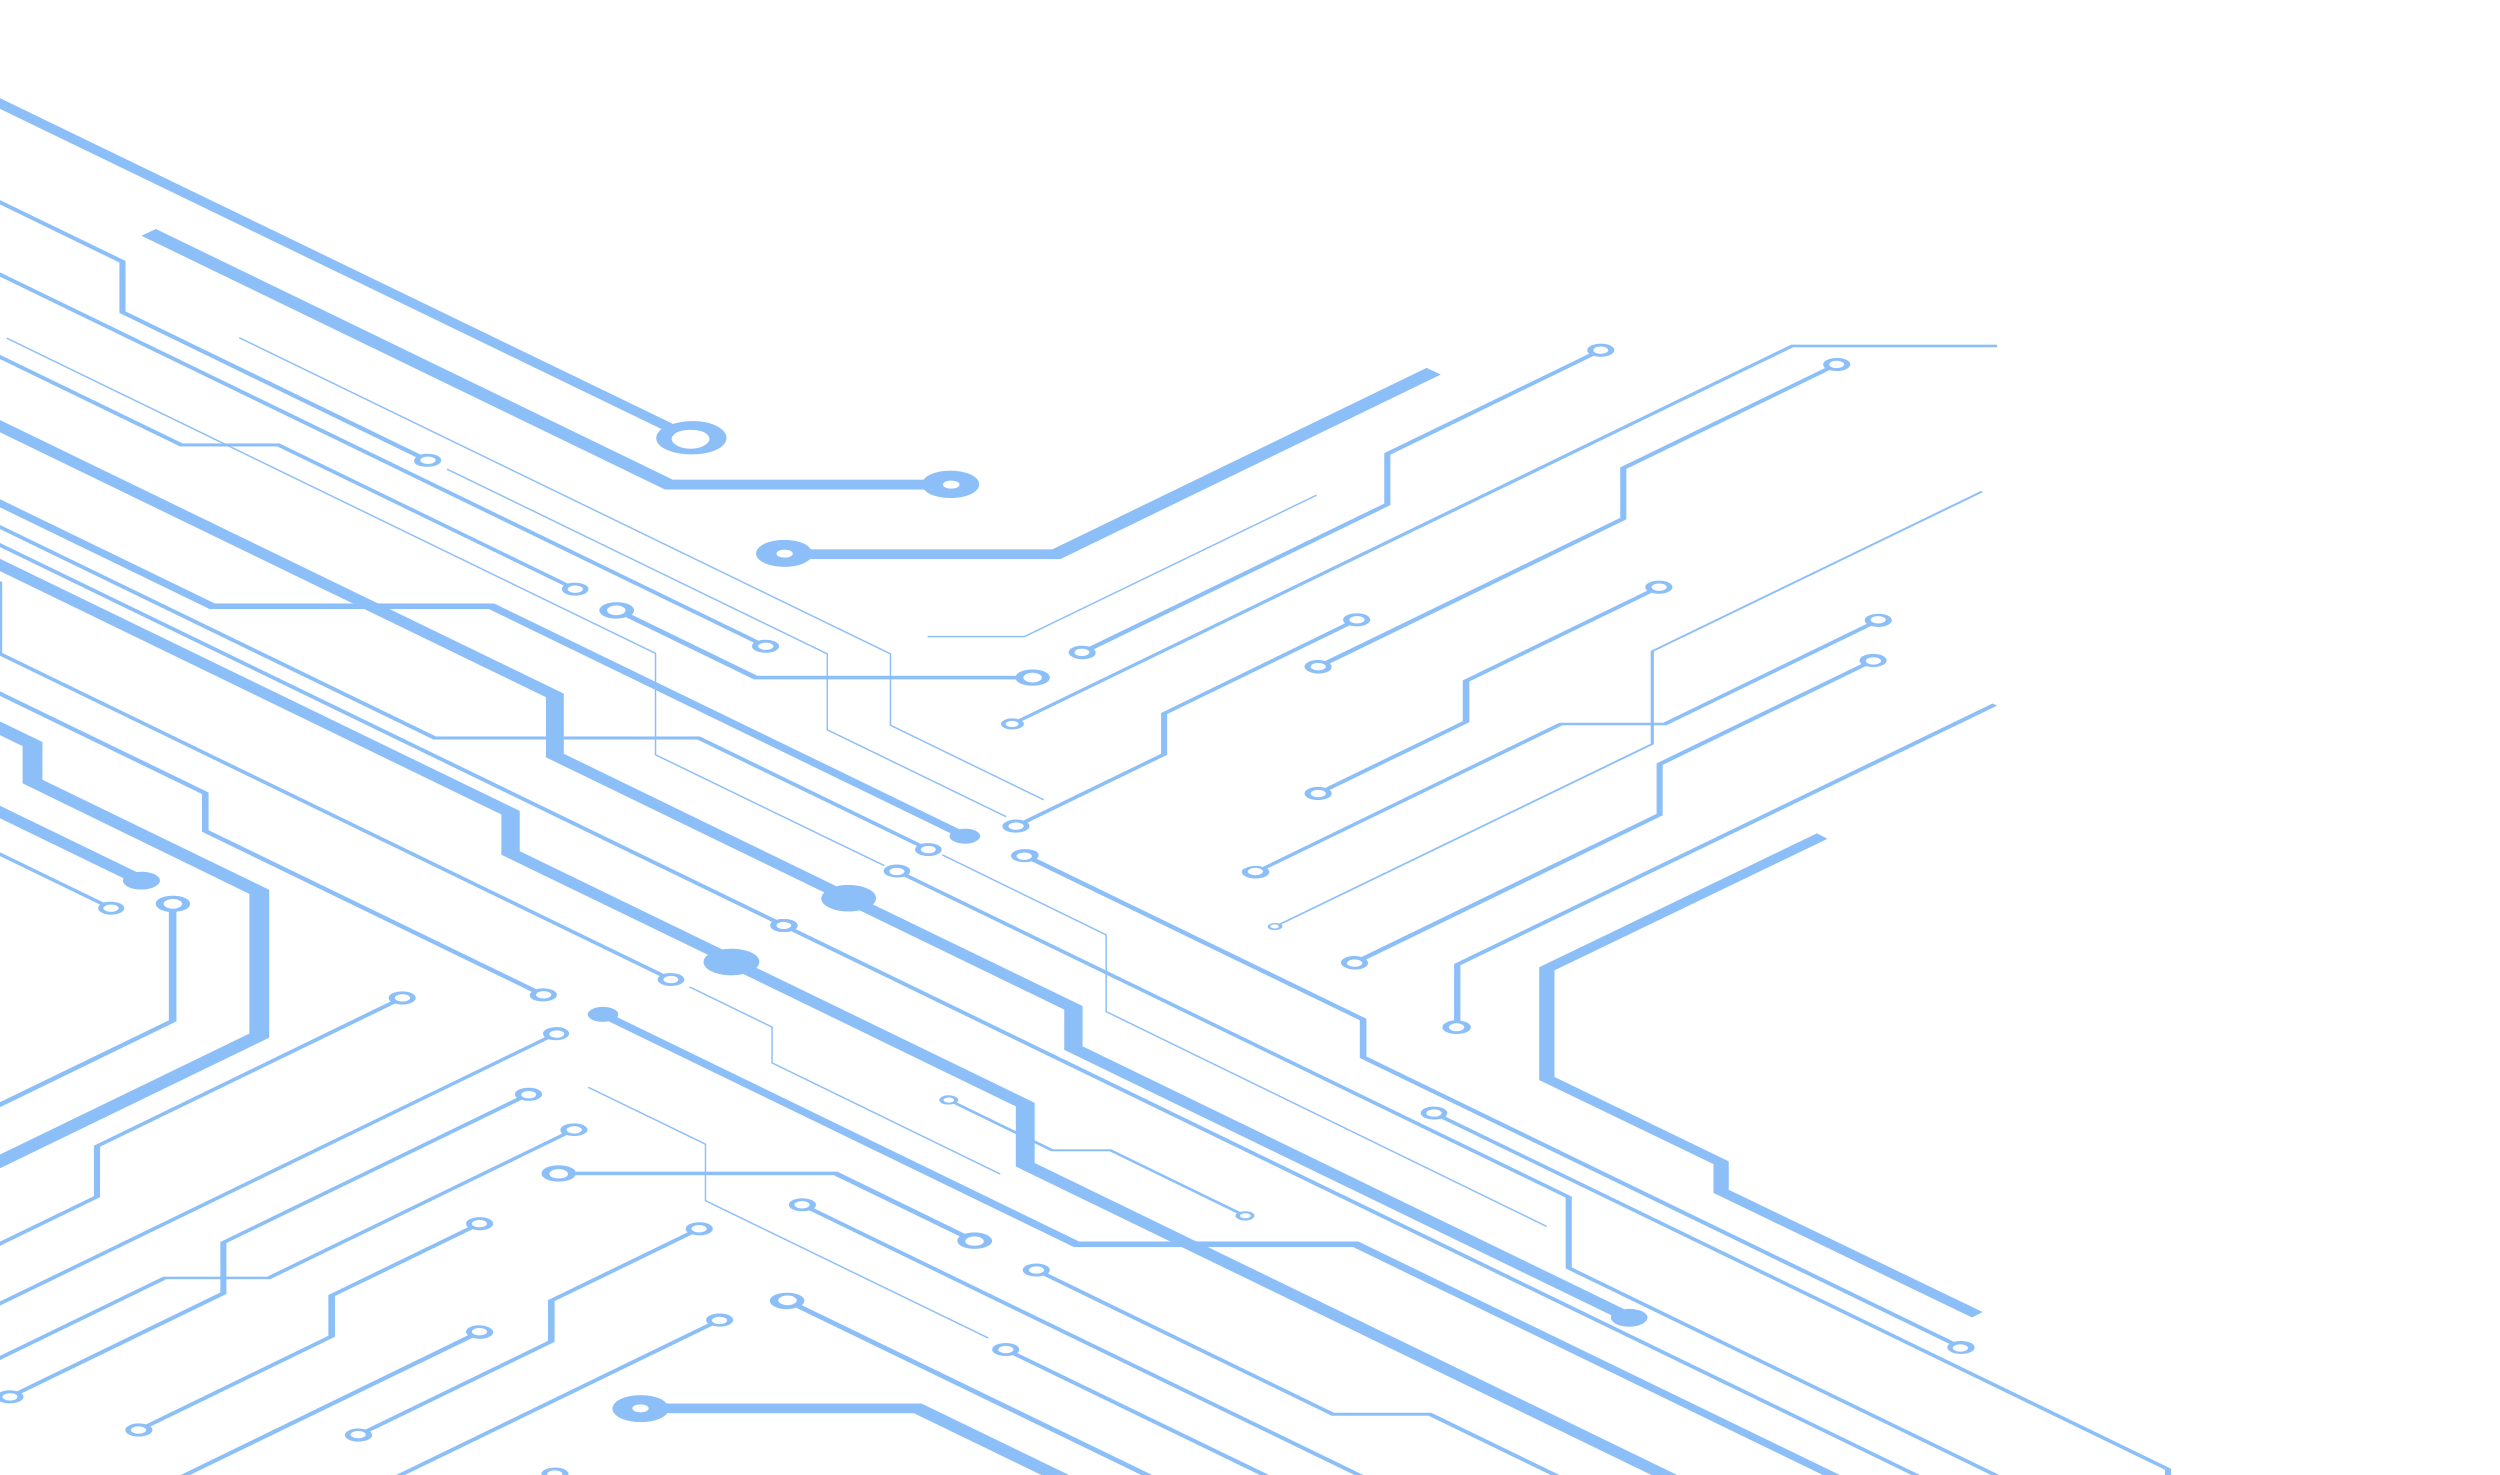 <svg width="1059" height="625" viewBox="0 0 1059 625" fill="none" xmlns="http://www.w3.org/2000/svg">
<path d="M615.956 432.207C614.706 432.386 613.634 432.564 612.741 433.099C610.42 434.168 610.42 436.129 612.741 437.198C615.063 438.267 618.993 438.267 621.314 437.198C623.636 436.129 623.636 434.168 621.314 433.099C620.6 432.742 619.707 432.564 618.635 432.386V408.859L846 298.891L844.035 298L615.956 408.325V432.207ZM619.35 433.99C620.6 434.703 620.6 435.594 619.35 436.307C618.1 437.02 615.956 437.02 614.706 436.307C613.456 435.594 613.456 434.703 614.706 433.99C615.956 433.277 618.1 433.277 619.35 433.99Z" fill="#8CBFF8"/>
<path d="M426.197 351.898C428.356 352.977 432.026 352.977 434.4 351.898C436.343 351.034 436.559 349.523 435.264 348.444L494.413 319.733V302.463L571.695 264.901C573.854 265.549 576.876 265.549 578.819 264.469C580.978 263.39 580.978 261.663 578.819 260.583C576.66 259.504 572.99 259.504 570.616 260.583C568.673 261.447 568.457 262.958 569.752 264.037L491.822 302.031V319.301L433.537 347.58C431.378 346.932 428.356 346.932 426.413 348.012C424.038 349.091 424.038 350.818 426.197 351.898ZM572.559 263.606C571.263 262.958 571.263 262.095 572.559 261.447C573.854 260.799 575.797 260.799 577.092 261.447C578.387 262.095 578.387 262.958 577.092 263.606C575.797 264.253 573.854 264.253 572.559 263.606ZM428.14 351.034C426.845 350.386 426.845 349.523 428.14 348.875C429.435 348.228 431.378 348.228 432.673 348.875C433.968 349.523 433.968 350.386 432.673 351.034C431.378 351.682 429.219 351.682 428.14 351.034Z" fill="#8CBFF8"/>
<path d="M554.21 338.082C556.369 339.161 560.039 339.161 562.413 338.082C564.356 337.218 564.572 335.707 563.277 334.628L622.426 305.917V288.647L699.708 251.085C701.867 251.733 704.889 251.733 706.832 250.653C708.991 249.574 708.991 247.847 706.832 246.768C704.673 245.688 701.004 245.688 698.629 246.768C696.686 247.631 696.47 249.142 697.766 250.222L619.62 288.215V305.485L561.334 333.764C559.175 333.117 556.153 333.117 554.21 334.196C552.052 335.275 552.052 337.002 554.21 338.082ZM700.572 249.79C699.277 249.142 699.277 248.279 700.572 247.631C701.867 246.983 703.81 246.983 705.105 247.631C706.4 248.279 706.4 249.142 705.105 249.79C703.81 250.437 701.651 250.437 700.572 249.79ZM556.153 337.218C554.858 336.571 554.858 335.707 556.153 335.059C557.448 334.412 559.391 334.412 560.687 335.059C561.982 335.707 561.982 336.571 560.687 337.218C559.391 337.866 557.233 337.866 556.153 337.218Z" fill="#8CBFF8"/>
<path d="M542.292 393.529C543.387 393.043 543.509 392.194 542.779 391.587L700.575 315.264V275.95L840 208.485L839.027 208L699.237 275.708V315.022L541.927 391.223C540.711 390.859 539.007 390.859 537.912 391.466C536.696 392.073 536.696 393.043 537.912 393.65C538.886 394.135 540.954 394.135 542.292 393.529ZM538.642 391.83C539.372 391.466 540.467 391.466 541.197 391.83C541.927 392.194 541.927 392.679 541.197 393.043C540.467 393.407 539.372 393.407 538.642 393.043C537.912 392.679 537.912 392.194 538.642 391.83Z" fill="#8CBFF8"/>
<path d="M432.292 308.318C433.933 307.59 434.115 306.316 433.021 305.406L759.613 147.092H846V146H758.702L431.381 304.678C429.559 304.132 427.007 304.132 425.367 305.042C423.544 305.952 423.544 307.408 425.367 308.318C427.189 309.227 430.288 309.227 432.292 308.318ZM426.825 305.77C427.918 305.224 429.559 305.224 430.652 305.77C431.746 306.316 431.746 307.044 430.652 307.59C429.559 308.136 427.918 308.136 426.825 307.59C425.731 307.044 425.731 306.134 426.825 305.77Z" fill="#8CBFF8"/>
<path d="M577.822 409.924C579.765 409.06 579.981 407.549 578.686 406.47L704.323 345.378V324.006L790.457 282.127C792.615 282.775 795.638 282.775 797.58 281.695C799.739 280.616 799.739 278.889 797.58 277.81C795.422 276.73 791.752 276.73 789.377 277.81C787.434 278.673 787.219 280.184 788.514 281.263L701.733 323.359V344.73L576.743 405.39C574.584 404.743 571.562 404.743 569.619 405.822C567.46 406.901 567.46 408.628 569.619 409.708C571.994 411.003 575.663 411.003 577.822 409.924ZM791.32 278.889C792.615 278.241 794.558 278.241 795.853 278.889C797.149 279.537 797.149 280.4 795.853 281.048C794.558 281.695 792.615 281.695 791.32 281.048C790.025 280.4 790.025 279.537 791.32 278.889ZM571.562 406.901C572.857 406.254 574.8 406.254 576.095 406.901C577.39 407.549 577.39 408.412 576.095 409.06C574.8 409.708 572.857 409.708 571.562 409.06C570.267 408.628 570.267 407.549 571.562 406.901Z" fill="#8CBFF8"/>
<path d="M562.413 284.545C564.356 283.682 564.572 282.171 563.277 281.091L688.915 219.999V198.628L775.048 156.749C777.207 157.396 780.229 157.396 782.172 156.317C784.331 155.237 784.331 153.51 782.172 152.431C780.013 151.352 776.343 151.352 773.969 152.431C772.026 153.295 771.81 154.806 773.105 155.885L686.324 197.98V219.352L561.334 280.012C559.175 279.364 556.153 279.364 554.21 280.444C552.052 281.523 552.052 283.25 554.21 284.329C556.585 285.625 560.039 285.624 562.413 284.545ZM775.696 153.295C776.991 152.647 778.934 152.647 780.229 153.295C781.524 153.942 781.524 154.806 780.229 155.453C778.934 156.101 776.991 156.101 775.696 155.453C774.616 154.806 774.616 153.942 775.696 153.295ZM556.153 281.307C557.448 280.659 559.391 280.659 560.687 281.307C561.982 281.955 561.982 282.818 560.687 283.466C559.391 284.113 557.448 284.113 556.153 283.466C554.858 283.034 554.858 281.955 556.153 281.307Z" fill="#8CBFF8"/>
<path d="M527.781 371.336C529.94 372.416 533.609 372.416 535.984 371.336C537.927 370.473 538.143 368.962 536.848 367.882L661.838 307.222H705.876L792.657 265.127C794.815 265.775 797.838 265.775 799.78 264.695C801.939 263.616 801.939 261.889 799.78 260.81C797.622 259.73 793.952 259.73 791.577 260.81C789.634 261.673 789.418 263.184 790.714 264.263L704.581 306.143H660.543L534.905 367.235C532.746 366.587 529.724 366.587 527.781 367.666C525.406 368.314 525.406 370.257 527.781 371.336ZM793.304 263.616C792.009 262.968 792.009 262.105 793.304 261.457C794.599 260.81 796.542 260.81 797.837 261.457C799.133 262.105 799.133 262.968 797.837 263.616C796.758 264.263 794.599 264.263 793.304 263.616ZM529.508 370.257C528.213 369.609 528.213 368.746 529.508 368.098C530.803 367.451 532.746 367.451 534.041 368.098C535.336 368.746 535.336 369.609 534.041 370.257C532.746 370.905 530.803 370.905 529.508 370.257Z" fill="#8CBFF8"/>
<path d="M300.344 518.552C298.185 517.472 294.515 517.472 292.141 518.552C290.198 519.415 289.982 520.926 291.277 522.006L232.128 550.717V567.987L154.846 605.548C152.687 604.901 149.665 604.901 147.722 605.98C145.563 607.059 145.563 608.786 147.722 609.866C149.881 610.945 153.551 610.945 155.925 609.866C157.868 609.002 158.084 607.491 156.789 606.412L234.935 568.418V551.148L293.22 522.869C295.379 523.517 298.401 523.517 300.344 522.437C302.503 521.358 302.503 519.631 300.344 518.552ZM153.982 606.628C155.278 607.275 155.278 608.139 153.982 608.786C152.687 609.434 150.744 609.434 149.449 608.786C148.154 608.139 148.154 607.275 149.449 606.628C150.744 605.98 152.687 605.98 153.982 606.628ZM298.401 519.415C299.696 520.063 299.696 520.926 298.401 521.574C297.106 522.222 295.163 522.222 293.868 521.574C292.573 520.926 292.573 520.063 293.868 519.415C295.163 518.768 297.106 518.768 298.401 519.415Z" fill="#8CBFF8"/>
<path d="M239.208 622.459C237.05 621.38 233.38 621.38 231.005 622.459C229.062 623.323 228.846 624.834 230.142 625.913L170.993 654.624V671.894L93.71 709.456C91.551 708.808 88.529 708.808 86.586 709.888C84.428 710.967 84.428 712.694 86.586 713.774C88.745 714.853 92.415 714.853 94.79 713.774C96.732 712.91 96.948 711.399 95.653 710.32L173.799 672.326V655.056L232.085 626.777C234.243 627.424 237.265 627.425 239.208 626.345C241.367 625.266 241.367 623.539 239.208 622.459ZM92.847 710.535C94.142 711.183 94.142 712.047 92.847 712.694C91.552 713.342 89.609 713.342 88.313 712.694C87.018 712.047 87.018 711.183 88.313 710.535C89.609 709.888 91.552 709.888 92.847 710.535ZM237.265 623.323C238.561 623.971 238.561 624.834 237.265 625.482C235.97 626.129 234.027 626.129 232.732 625.482C231.437 624.834 231.437 623.971 232.732 623.323C234.027 622.675 235.97 622.675 237.265 623.323Z" fill="#8CBFF8"/>
<path d="M207.303 516.393C205.145 515.313 201.475 515.313 199.1 516.393C197.157 517.256 196.942 518.767 198.237 519.847L139.088 548.558V565.827L61.805 603.389C59.647 602.742 56.624 602.742 54.681 603.821C52.523 604.9 52.523 606.627 54.681 607.707C56.84 608.786 60.51 608.786 62.885 607.707C64.828 606.843 65.043 605.332 63.748 604.253L141.894 566.259V548.989L200.18 520.71C202.338 521.358 205.361 521.358 207.303 520.278C209.462 519.199 209.462 517.472 207.303 516.393ZM60.942 604.684C62.237 605.332 62.237 606.196 60.942 606.843C59.647 607.491 57.704 607.491 56.408 606.843C55.113 606.196 55.113 605.332 56.408 604.684C57.704 604.037 59.647 604.037 60.942 604.684ZM205.361 517.256C206.656 517.904 206.656 518.767 205.361 519.415C204.065 520.062 202.122 520.062 200.827 519.415C199.532 518.767 199.532 517.904 200.827 517.256C202.122 516.608 204.281 516.608 205.361 517.256Z" fill="#8CBFF8"/>
<path d="M231.697 435.873C229.754 436.736 229.538 438.248 230.834 439.327L-49.153 575.111V645.269L-296.543 765.295L-294.816 766.158L-46.778 645.701V575.758L232.345 440.19C234.504 440.838 237.526 440.838 239.469 439.759C241.627 438.679 241.627 436.952 239.469 435.873C237.742 434.794 234.072 434.794 231.697 435.873ZM238.173 439.111C236.878 439.759 234.935 439.759 233.64 439.111C232.345 438.463 232.345 437.6 233.64 436.952C234.935 436.305 236.878 436.305 238.173 436.952C239.253 437.384 239.253 438.463 238.173 439.111Z" fill="#8CBFF8"/>
<path d="M300.777 557.194C298.834 558.057 298.618 559.568 299.913 560.648L-86.93 748.457H-189.254V749.752H-85.851L301.856 561.511C304.015 562.159 307.037 562.159 308.98 561.079C311.139 560 311.139 558.273 308.98 557.194C306.605 556.114 302.936 556.114 300.777 557.194ZM307.037 560.432C305.742 561.08 303.799 561.08 302.504 560.432C301.209 559.784 301.209 558.921 302.504 558.273C303.799 557.626 305.742 557.626 307.037 558.273C308.332 558.705 308.332 559.784 307.037 560.432Z" fill="#8CBFF8"/>
<path d="M166.288 420.762C164.346 421.625 164.13 423.136 165.425 424.216L39.787 485.308V506.679L-46.13 548.342C-48.289 547.695 -51.311 547.695 -53.254 548.774C-55.413 549.853 -55.413 551.58 -53.254 552.66C-51.095 553.739 -47.425 553.739 -45.051 552.66C-43.108 551.796 -42.892 550.285 -44.187 549.206L42.378 507.111V485.739L167.368 425.079C169.526 425.727 172.549 425.727 174.492 424.647C176.65 423.568 176.65 421.841 174.492 420.762C172.333 419.682 168.663 419.682 166.288 420.762ZM-46.994 551.796C-48.289 552.444 -50.232 552.444 -51.527 551.796C-52.822 551.149 -52.822 550.285 -51.527 549.638C-50.232 548.99 -48.289 548.99 -46.994 549.638C-45.698 550.285 -45.698 551.365 -46.994 551.796ZM172.765 423.784C171.469 424.431 169.526 424.431 168.231 423.784C166.936 423.136 166.936 422.273 168.231 421.625C169.526 420.978 171.469 420.978 172.765 421.625C174.06 422.273 174.06 423.136 172.765 423.784Z" fill="#8CBFF8"/>
<path d="M199.1 562.158C197.157 563.021 196.941 564.533 198.237 565.612L72.599 626.704V648.075L-13.534 689.955C-15.693 689.307 -18.715 689.307 -20.658 690.386C-22.817 691.466 -22.817 693.193 -20.658 694.272C-18.5 695.351 -14.83 695.351 -12.455 694.272C-10.512 693.408 -10.296 691.897 -11.592 690.818L75.189 648.723V627.351L200.179 566.691C202.338 567.339 205.36 567.339 207.303 566.259C209.462 565.18 209.462 563.453 207.303 562.374C204.929 561.079 201.259 561.079 199.1 562.158ZM-14.398 693.193C-15.693 693.84 -17.636 693.84 -18.931 693.193C-20.227 692.545 -20.227 691.681 -18.931 691.034C-17.636 690.386 -15.693 690.386 -14.398 691.034C-13.103 691.681 -13.103 692.545 -14.398 693.193ZM205.36 565.18C204.065 565.828 202.122 565.828 200.827 565.18C199.532 564.532 199.532 563.669 200.827 563.021C202.122 562.374 204.065 562.374 205.36 563.021C206.656 563.669 206.656 564.532 205.36 565.18Z" fill="#8CBFF8"/>
<path d="M247.24 476.673C245.081 475.593 241.411 475.593 239.036 476.673C237.094 477.536 236.878 479.047 238.173 480.127L113.183 540.787H69.145L-17.636 582.882C-19.795 582.235 -22.817 582.234 -24.76 583.314C-26.919 584.393 -26.919 586.12 -24.76 587.2C-22.601 588.279 -18.931 588.279 -16.557 587.2C-14.614 586.336 -14.398 584.825 -15.693 583.746L70.44 541.866H114.478L240.116 480.774C242.275 481.422 245.297 481.422 247.24 480.343C249.398 479.479 249.398 477.752 247.24 476.673ZM-18.5 584.177C-17.204 584.825 -17.204 585.689 -18.5 586.336C-19.795 586.984 -21.738 586.984 -23.033 586.336C-24.328 585.689 -24.328 584.825 -23.033 584.177C-21.738 583.53 -19.579 583.53 -18.5 584.177ZM245.513 477.536C246.808 478.184 246.808 479.047 245.513 479.695C244.217 480.343 242.275 480.343 240.979 479.695C239.684 479.047 239.684 478.184 240.979 477.536C242.275 476.889 244.217 476.889 245.513 477.536Z" fill="#8CBFF8"/>
<path d="M521.83 641.166L339.634 552.874C341.361 551.579 341.145 549.636 338.555 548.556C335.748 547.261 330.999 547.261 328.193 548.556C325.386 549.852 325.386 552.226 328.193 553.521C330.567 554.817 334.453 554.817 337.259 553.953L519.456 642.245L521.83 641.166ZM330.783 552.226C329.272 551.363 329.272 550.283 330.783 549.42C332.294 548.556 334.885 548.556 336.396 549.42C337.907 550.283 337.907 551.363 336.396 552.226C334.885 553.09 332.294 553.09 330.783 552.226Z" fill="#8CBFF8"/>
<path d="M417.996 523.084C415.406 521.789 411.52 521.789 408.714 522.652L354.745 496.316H243.787C243.571 495.668 242.923 495.02 241.844 494.589C239.038 493.293 234.289 493.293 231.482 494.589C228.676 495.884 228.676 498.258 231.482 499.554C234.289 500.849 239.038 500.849 241.844 499.554C242.923 499.122 243.355 498.474 243.787 497.827H353.234L406.555 523.731C404.828 525.027 405.26 526.969 407.634 528.049C410.441 529.344 415.19 529.344 417.996 528.049C421.018 526.754 421.018 524.595 417.996 523.084ZM233.857 498.69C232.346 497.827 232.346 496.747 233.857 495.884C235.368 495.02 237.958 495.02 239.469 495.884C240.981 496.747 240.981 497.827 239.469 498.69C237.958 499.338 235.368 499.338 233.857 498.69ZM410.009 527.185C408.498 526.322 408.498 525.242 410.009 524.379C411.52 523.516 414.11 523.516 415.621 524.379C417.133 525.242 417.133 526.322 415.621 527.185C414.11 527.833 411.52 527.833 410.009 527.185Z" fill="#8CBFF8"/>
<path d="M366.617 378.881C368.56 379.961 369.208 381.256 368.56 382.551L458.579 426.157V443.211L688.052 554.602C690.642 554.17 693.448 554.602 695.607 555.465C698.629 556.976 698.629 559.351 695.607 560.862C692.585 562.373 687.62 562.373 684.598 560.862C682.655 559.783 682.007 558.487 682.655 557.192L450.808 444.723V427.669L363.164 385.142C360.573 385.573 357.767 385.142 355.608 384.278C352.586 382.767 352.586 380.392 355.608 378.881C358.846 377.37 363.595 377.37 366.617 378.881Z" fill="#8CBFF8"/>
<path d="M301.424 403.491C296.891 405.649 296.891 409.319 301.424 411.478C305.094 413.205 310.491 413.637 314.809 412.557L430.3 468.684V494.157L928.534 735.934L933.931 733.344L438.288 492.646V467.173L320.421 409.967C322.58 407.808 321.932 405.218 318.262 403.491C313.513 401.332 306.174 401.332 301.424 403.491ZM307.037 406.081C308.548 405.218 311.139 405.218 312.866 406.081C314.377 406.945 314.377 408.024 312.866 408.887C311.355 409.751 308.764 409.751 307.037 408.887C305.31 408.24 305.31 406.945 307.037 406.081Z" fill="#8CBFF8"/>
<path d="M259.977 427.453C261.92 428.316 262.351 429.612 261.488 430.907L457.068 525.891H575.367L891.404 679.16L887.734 680.887L573.208 528.265H454.91L257.818 432.634C255.443 433.066 252.637 432.85 250.91 431.986C248.32 430.691 248.32 428.748 250.91 427.453C253.285 426.158 257.386 426.158 259.977 427.453Z" fill="#8CBFF8"/>
<path d="M390.364 594.538H282.428C281.78 593.891 280.917 593.027 279.837 592.596C275.088 590.437 267.533 590.437 262.999 592.596C258.25 594.754 258.25 598.64 262.999 600.799C267.749 602.957 275.304 602.957 279.837 600.799C281.133 600.151 281.996 599.504 282.644 598.64H387.126L602.567 703.122L608.611 700.316L390.364 594.538ZM268.828 597.777C267.533 597.129 267.533 596.05 268.828 595.402C270.123 594.754 272.498 594.754 273.793 595.402C275.088 596.05 275.088 597.129 273.793 597.777C272.498 598.424 270.123 598.424 268.828 597.777Z" fill="#8CBFF8"/>
<path d="M423.475 497.241L327.039 450.234V435.073L292.315 418.159" stroke="#8CBFF8" stroke-width="0.622" stroke-miterlimit="10" stroke-linecap="round"/>
<path d="M654.934 519.422L468.568 428.531V396.024C445.554 384.703 422.379 373.544 399.365 362.223" stroke="#8CBFF8" stroke-width="0.622" stroke-miterlimit="10" stroke-linecap="round"/>
<path d="M418.428 566.69L298.835 508.621V484.659C282.428 476.671 265.806 468.684 249.4 460.697" stroke="#8CBFF8" stroke-width="0.622" stroke-miterlimit="10" stroke-linecap="round"/>
<path d="M603.431 469.548C601.272 470.627 601.272 472.354 603.431 473.433C605.374 474.297 608.396 474.513 610.555 473.865L917.094 622.601V670.093H919.684V622.17L612.282 473.002C613.577 471.922 613.361 470.411 611.418 469.548C609.26 468.468 605.59 468.468 603.431 469.548ZM605.158 470.411C606.453 469.764 608.396 469.764 609.691 470.411C610.987 471.059 610.987 471.922 609.691 472.57C608.396 473.218 606.453 473.218 605.158 472.57C603.863 472.138 603.863 471.059 605.158 470.411Z" fill="#8CBFF8"/>
<path d="M327.976 390.106C325.818 391.186 325.818 392.913 327.976 393.992C329.919 394.856 332.942 395.071 335.1 394.424L993.727 714.131L995.454 713.268L337.043 393.56C338.338 392.481 338.123 390.97 336.18 390.106C333.805 389.027 330.135 389.027 327.976 390.106ZM329.703 390.97C330.999 390.322 332.942 390.322 334.237 390.97C335.532 391.617 335.532 392.481 334.237 393.129C332.942 393.776 330.999 393.776 329.703 393.129C328.624 392.481 328.624 391.402 329.703 390.97Z" fill="#8CBFF8"/>
<path d="M375.901 367.008C373.742 368.088 373.742 369.815 375.901 370.894C377.844 371.757 380.866 371.973 383.025 371.326L663.227 507.325V537.332L900.255 652.392L901.982 651.528L665.818 536.9V506.894L384.752 370.462C386.047 369.383 385.831 367.872 383.888 367.008C381.729 365.929 378.06 365.929 375.901 367.008ZM377.628 368.088C378.923 367.44 380.866 367.44 382.161 368.088C383.456 368.735 383.456 369.599 382.161 370.246C380.866 370.894 378.923 370.894 377.628 370.246C376.548 369.599 376.548 368.519 377.628 368.088Z" fill="#8CBFF8"/>
<path d="M399 464.583C397.488 465.446 397.488 466.526 399 467.389C400.295 468.037 402.453 468.037 403.965 467.605L445.196 487.681H470.022L523.99 514.018C522.91 514.665 523.126 515.744 524.637 516.392C526.148 517.256 528.739 517.256 530.25 516.392C531.761 515.529 531.761 514.449 530.25 513.586C528.955 512.938 526.796 512.938 525.285 513.37L470.669 486.818H446.06L405.26 466.957C406.339 466.31 406.123 465.23 404.612 464.583C403.101 463.719 400.511 463.719 399 464.583ZM525.933 514.233C526.796 513.802 528.307 513.802 529.171 514.233C530.034 514.665 530.034 515.313 529.171 515.744C528.307 516.176 526.796 516.176 525.933 515.744C525.069 515.313 525.069 514.665 525.933 514.233ZM400.295 465.23C401.158 464.799 402.669 464.799 403.533 465.23C404.396 465.662 404.396 466.31 403.533 466.741C402.669 467.173 401.158 467.173 400.295 466.741C399.431 466.31 399.431 465.662 400.295 465.23Z" fill="#8CBFF8"/>
<path d="M335.749 508.405C333.59 509.484 333.59 511.211 335.749 512.29C337.692 513.154 340.714 513.37 342.873 512.722L730.58 700.963H833.983V699.668H731.659L344.816 511.859C346.111 510.779 345.895 509.268 343.952 508.405C341.578 507.325 337.908 507.325 335.749 508.405ZM337.476 509.268C338.771 508.621 340.714 508.621 342.009 509.268C343.304 509.916 343.304 510.779 342.009 511.427C340.714 512.075 338.771 512.075 337.476 511.427C336.181 510.779 336.181 509.7 337.476 509.268Z" fill="#8CBFF8"/>
<path d="M421.881 569.713C419.723 570.792 419.723 572.519 421.881 573.599C423.824 574.462 426.846 574.678 429.005 574.03L553.995 634.691V656.062L640.776 698.157C639.481 699.236 639.697 700.748 641.64 701.611C643.798 702.69 647.468 702.69 649.843 701.611C652.001 700.532 652.001 698.805 649.843 697.725C647.9 696.862 644.878 696.646 642.719 697.294L556.586 655.414V634.043L430.948 573.167C432.243 572.087 432.027 570.576 430.084 569.713C427.926 568.633 424.256 568.633 421.881 569.713ZM643.582 698.805C644.878 698.157 646.82 698.157 648.116 698.805C649.411 699.452 649.411 700.316 648.116 700.963C646.82 701.611 644.878 701.611 643.582 700.963C642.287 700.316 642.287 699.236 643.582 698.805ZM423.824 570.576C425.119 569.929 427.062 569.929 428.357 570.576C429.653 571.224 429.653 572.087 428.357 572.735C427.062 573.383 425.119 573.383 423.824 572.735C422.529 572.303 422.529 571.224 423.824 570.576Z" fill="#8CBFF8"/>
<path d="M219.825 461.56C217.882 462.424 217.666 463.935 218.962 465.014L93.324 526.106V547.477L7.191 589.357C5.032 588.709 2.01 588.709 0.067 589.788C-2.092 590.868 -2.092 592.595 0.067 593.674C2.226 594.753 5.895 594.753 8.27 593.674C10.213 592.811 10.429 591.299 9.133 590.22L95.914 548.125V526.538L220.904 465.877C223.063 466.525 226.085 466.525 228.028 465.446C230.187 464.366 230.187 462.639 228.028 461.56C225.87 460.481 222.2 460.481 219.825 461.56ZM6.543 592.811C5.248 593.458 3.305 593.458 2.01 592.811C0.714 592.163 0.714 591.299 2.01 590.652C3.305 590.004 5.248 590.004 6.543 590.652C7.622 591.084 7.622 592.163 6.543 592.811ZM226.301 464.798C225.006 465.446 223.063 465.446 221.768 464.798C220.473 464.15 220.473 463.287 221.768 462.639C223.063 461.992 225.006 461.992 226.301 462.639C227.381 463.071 227.381 464.15 226.301 464.798Z" fill="#8CBFF8"/>
<path d="M434.834 536.036C432.675 537.115 432.675 538.842 434.834 539.922C436.777 540.785 439.799 541.001 441.958 540.354L564.142 599.718H605.157L959.404 771.553L961.131 770.69L606.237 598.423H565.005L443.901 539.49C445.196 538.411 444.98 536.9 443.037 536.036C440.878 534.957 437.208 534.957 434.834 536.036ZM436.777 536.9C438.072 536.252 440.015 536.252 441.31 536.9C442.605 537.547 442.605 538.411 441.31 539.058C440.015 539.706 438.072 539.706 436.777 539.058C435.482 538.411 435.482 537.547 436.777 536.9Z" fill="#8CBFF8"/>
<path d="M429.869 360.532C427.71 361.611 427.71 363.338 429.869 364.418C431.812 365.281 434.834 365.497 436.993 364.85L576.015 432.202V448.176L825.779 569.281C824.268 570.36 824.7 571.871 826.643 572.735C828.802 573.814 832.471 573.814 834.846 572.735C837.005 571.655 837.005 569.929 834.846 568.849C832.903 567.986 829.881 567.77 827.722 568.417L578.821 447.529V431.554L439.152 363.77C440.447 362.691 440.231 361.18 438.288 360.316C435.698 359.453 432.028 359.453 429.869 360.532ZM828.154 569.929C829.449 569.281 831.392 569.281 832.687 569.929C833.982 570.576 833.982 571.44 832.687 572.087C831.392 572.735 829.449 572.735 828.154 572.087C826.859 571.44 826.859 570.576 828.154 569.929ZM431.596 361.611C432.891 360.964 434.834 360.964 436.129 361.611C437.425 362.259 437.425 363.123 436.129 363.77C434.834 364.418 432.891 364.418 431.596 363.77C430.301 363.123 430.301 362.043 431.596 361.611Z" fill="#8CBFF8"/>
<path d="M835.329 558.079L725.829 505.326L725.829 493.126L651.999 457.518L651.999 409.71L769.629 353L774.109 355.308L658.47 411.029L658.47 456.199L732.299 491.972L732.299 504.007L839.809 555.771L835.329 558.079Z" fill="#8CBFF8"/>
<path d="M-89.591 2.758L280.249 181.765C276.743 184.391 277.181 188.33 282.44 190.518C288.136 193.144 297.777 193.144 303.473 190.518C309.17 187.892 309.17 183.078 303.473 180.452C298.653 177.826 290.766 177.826 285.069 179.576L-84.771 0.57L-89.591 2.758ZM298.215 183.078C301.282 184.828 301.282 187.017 298.215 188.767C295.148 190.518 289.889 190.518 286.822 188.767C283.754 187.017 283.754 184.828 286.822 183.078C289.889 181.765 295.148 181.765 298.215 183.078Z" fill="#8CBFF8"/>
<path d="M255.875 261.017C258.466 262.312 262.352 262.312 265.158 261.448L319.342 287.785H430.3C430.516 288.432 431.164 289.08 432.243 289.512C435.05 290.807 439.799 290.807 442.605 289.512C445.412 288.217 445.412 285.842 442.605 284.547C439.799 283.251 435.05 283.251 432.243 284.547C431.164 284.978 430.732 285.626 430.3 286.274H320.853L267.533 260.369C269.259 259.074 268.828 257.131 266.453 256.052C263.647 254.756 258.898 254.756 256.091 256.052C253.285 257.347 253.069 259.505 255.875 261.017ZM440.231 285.626C441.742 286.49 441.742 287.569 440.231 288.432C438.719 289.296 436.129 289.296 434.618 288.432C433.107 287.569 433.107 286.49 434.618 285.626C436.129 284.763 438.504 284.763 440.231 285.626ZM263.863 257.131C265.374 257.994 265.374 259.074 263.863 259.937C262.352 260.801 259.761 260.801 258.25 259.937C256.739 259.074 256.739 257.994 258.25 257.131C259.761 256.267 262.352 256.267 263.863 257.131Z" fill="#8CBFF8"/>
<path d="M54.248 375.695C52.306 374.616 51.658 373.321 52.306 372.026L-90.386 302.73H-243.008L-262.221 293.448L-256.824 290.857L-239.77 299.061H-87.148L57.918 369.435C60.509 369.003 63.315 369.435 65.474 370.299C68.496 371.81 68.496 374.184 65.474 375.695C62.236 377.206 57.271 377.206 54.248 375.695Z" fill="#8CBFF8"/>
<path d="M304.352 409.356C302.409 408.277 301.761 406.982 302.409 405.686L212.39 362.08V345.026L-17.083 233.636C-19.673 234.068 -22.479 233.636 -24.638 232.772C-27.66 231.261 -27.66 228.887 -24.638 227.376C-21.616 225.864 -16.651 225.864 -13.629 227.376C-11.686 228.455 -11.038 229.75 -11.686 231.045L220.161 343.515V360.569L307.806 403.096C310.396 402.664 313.202 403.096 315.361 403.959C318.383 405.47 318.383 407.845 315.361 409.356C312.339 410.867 307.374 410.867 304.352 409.356Z" fill="#8CBFF8"/>
<path d="M367.698 384.496C372.231 382.337 372.231 378.667 367.698 376.509C364.028 374.782 358.631 374.35 354.313 375.429L238.822 319.302V293.83L-259.412 52.052L-264.809 54.643L231.266 295.341V320.814L349.133 378.02C346.974 380.179 347.621 382.769 351.291 384.496C355.609 386.655 363.164 386.655 367.698 384.496ZM362.301 381.69C360.79 382.553 358.199 382.553 356.472 381.69C354.961 380.826 354.961 379.747 356.472 378.883C357.983 378.02 360.574 378.02 362.301 378.883C363.812 379.747 363.812 381.042 362.301 381.69Z" fill="#8CBFF8"/>
<path d="M404.179 356.432C402.236 355.568 401.805 354.273 402.668 352.978L207.088 257.994H88.789L-227.248 104.725L-223.578 102.998L90.948 255.619H209.246L406.338 351.251C408.713 350.819 411.519 351.035 413.246 351.899C415.836 353.194 415.836 355.137 413.246 356.432C410.871 357.727 406.77 357.727 404.179 356.432Z" fill="#8CBFF8"/>
<path d="M-124.492 245.257L17.984 314.337V330.311L114.047 376.94V439.543L-39.007 513.803L-44.835 510.781L105.628 437.816V378.667L9.565 331.822V316.064L-130.321 248.28L-124.492 245.257Z" fill="#8CBFF8"/>
<path d="M281.716 207.369H391.427C392.085 208.028 392.963 208.905 394.06 209.344C398.887 211.538 406.567 211.538 411.175 209.344C416.002 207.15 416.002 203.2 411.175 201.006C406.347 198.812 398.668 198.812 394.06 201.006C392.743 201.664 391.866 202.323 391.207 203.2H285.007L66.024 97L59.88 99.853L281.716 207.369ZM405.47 204.078C406.786 204.736 406.786 205.833 405.47 206.492C404.153 207.15 401.74 207.15 400.423 206.492C399.107 205.833 399.107 204.736 400.423 204.078C401.74 203.42 403.934 203.42 405.47 204.078Z" fill="#8CBFF8"/>
<path d="M3.088 143.366L277.678 276.775V319.734C309.843 335.276 342.008 351.035 374.389 366.578" stroke="#8CBFF8" stroke-width="0.622" stroke-miterlimit="10" stroke-linecap="round"/>
<path d="M323.845 238.519C328.594 240.678 336.15 240.678 340.683 238.519C341.763 237.871 342.626 237.44 343.274 236.792H449.267L610.308 158.646L604.264 155.84L445.813 232.69H343.49C342.842 231.827 341.978 230.964 340.683 230.316C335.934 228.157 328.378 228.157 323.845 230.316C319.096 232.69 319.096 236.36 323.845 238.519ZM334.855 233.338C336.15 233.986 336.15 235.065 334.855 235.713C333.559 236.36 331.185 236.36 329.89 235.713C328.594 235.065 328.594 233.986 329.89 233.338C331.185 232.69 333.344 232.69 334.855 233.338Z" fill="#8CBFF8"/>
<path d="M101.526 143.149L377.196 276.99V307.213L441.957 338.73" stroke="#8CBFF8" stroke-width="0.622" stroke-miterlimit="10" stroke-linecap="round"/>
<path d="M393.17 269.651H433.97L557.449 209.854" stroke="#8CBFF8" stroke-width="0.622" stroke-miterlimit="10" stroke-linecap="round" stroke-linejoin="round"/>
<path d="M189.603 198.845L350.428 276.991V309.156L425.983 345.854" stroke="#8CBFF8" stroke-width="0.622" stroke-miterlimit="10" stroke-linecap="round"/>
<path d="M336.18 393.994C338.339 392.915 338.339 391.188 336.18 390.108C334.237 389.245 331.215 389.029 329.056 389.677L-329.787 69.969L-331.514 70.833L327.114 390.54C325.818 391.619 326.034 393.131 327.977 393.994C330.136 395.073 333.806 395.073 336.18 393.994ZM334.237 393.131C332.942 393.778 330.999 393.778 329.704 393.131C328.409 392.483 328.409 391.619 329.704 390.972C330.999 390.324 332.942 390.324 334.237 390.972C335.533 391.404 335.533 392.483 334.237 393.131Z" fill="#8CBFF8"/>
<path d="M51.012 386.654C53.171 385.574 53.171 383.847 51.012 382.768C49.069 381.904 46.047 381.689 43.888 382.336L-235.235 246.768V176.825L-483.273 56.584L-485 57.448L-237.61 177.473V247.416L42.377 383.2C41.082 384.279 41.298 385.79 43.241 386.654C45.184 387.733 48.853 387.733 51.012 386.654ZM49.285 385.79C47.99 386.438 46.047 386.438 44.752 385.79C43.456 385.143 43.456 384.279 44.752 383.631C46.047 382.984 47.99 382.984 49.285 383.631C50.58 384.279 50.58 385.143 49.285 385.79Z" fill="#8CBFF8"/>
<path d="M288.257 416.876C290.415 415.797 290.415 414.07 288.257 412.991C286.314 412.127 283.292 411.911 281.133 412.559L0.93 276.559V246.553L-236.098 131.493L-237.825 132.356L-1.66 246.985V276.991L279.406 413.422C278.111 414.502 278.327 416.013 280.27 416.876C282.428 417.956 285.882 417.956 288.257 416.876ZM286.53 416.013C285.235 416.66 283.292 416.66 281.996 416.013C280.701 415.365 280.701 414.502 281.996 413.854C283.292 413.206 285.235 413.206 286.53 413.854C287.609 414.502 287.609 415.365 286.53 416.013Z" fill="#8CBFF8"/>
<path d="M397.272 361.828C399.43 360.749 399.43 359.022 397.272 357.943C395.329 357.079 392.307 356.863 390.148 357.511L296.459 311.962H184.637L-217.102 117.029L-218.829 117.892L183.558 313.257H295.38L388.421 358.374C387.126 359.454 387.342 360.965 389.285 361.828C391.443 362.908 395.113 362.908 397.272 361.828ZM395.545 360.965C394.25 361.612 392.307 361.612 391.011 360.965C389.716 360.317 389.716 359.454 391.011 358.806C392.307 358.158 394.25 358.158 395.545 358.806C396.624 359.238 396.624 360.317 395.545 360.965Z" fill="#8CBFF8"/>
<path d="M328.408 275.696C330.567 274.616 330.567 272.889 328.408 271.81C326.465 270.946 323.443 270.73 321.284 271.378L-66.423 83.137H-169.826V84.432H-67.502L319.342 272.242C318.046 273.321 318.262 274.832 320.205 275.696C322.58 276.775 326.25 276.775 328.408 275.696ZM326.681 274.832C325.386 275.48 323.443 275.48 322.148 274.832C320.853 274.184 320.853 273.321 322.148 272.673C323.443 272.026 325.386 272.026 326.681 272.673C327.977 273.321 327.977 274.184 326.681 274.832Z" fill="#8CBFF8"/>
<path d="M185.285 196.903C187.443 195.824 187.443 194.097 185.285 193.017C183.342 192.154 180.319 191.938 178.161 192.586L53.171 131.925V110.554L-33.61 68.459C-32.315 67.379 -32.531 65.868 -34.474 65.005C-36.632 63.925 -40.302 63.925 -42.677 65.005C-44.836 66.084 -44.836 67.811 -42.677 68.891C-40.734 69.754 -37.712 69.97 -35.553 69.322L50.58 111.202V132.573L176.218 193.665C174.923 194.744 175.139 196.255 177.081 197.119C179.456 197.982 183.126 197.982 185.285 196.903ZM-36.201 68.027C-37.496 68.675 -39.439 68.675 -40.734 68.027C-42.029 67.379 -42.029 66.516 -40.734 65.868C-39.439 65.221 -37.496 65.221 -36.201 65.868C-34.905 66.3 -34.905 67.379 -36.201 68.027ZM183.558 196.039C182.262 196.687 180.319 196.687 179.024 196.039C177.729 195.392 177.729 194.528 179.024 193.881C180.319 193.233 182.262 193.233 183.558 193.881C184.853 194.312 184.853 195.392 183.558 196.039Z" fill="#8CBFF8"/>
<path d="M462.466 278.501C464.409 277.638 464.625 276.127 463.329 275.047L588.967 213.955V192.584L675.1 150.705C677.259 151.352 680.281 151.352 682.224 150.273C684.383 149.194 684.383 147.467 682.224 146.387C680.065 145.308 676.395 145.308 674.021 146.387C672.078 147.251 671.862 148.762 673.157 149.841L586.377 191.936V213.308L461.386 273.968C459.228 273.32 456.205 273.32 454.263 274.4C452.104 275.479 452.104 277.206 454.263 278.285C456.421 279.581 460.091 279.581 462.466 278.501ZM675.748 147.251C677.043 146.603 678.986 146.603 680.281 147.251C681.576 147.898 681.576 148.762 680.281 149.409C678.986 150.057 677.043 150.057 675.748 149.409C674.669 148.978 674.669 147.898 675.748 147.251ZM455.99 275.263C457.285 274.616 459.228 274.616 460.523 275.263C461.818 275.911 461.818 276.774 460.523 277.422C459.228 278.069 457.285 278.069 455.99 277.422C454.91 276.99 454.91 275.911 455.99 275.263Z" fill="#8CBFF8"/>
<path d="M247.672 251.518C249.831 250.439 249.831 248.712 247.672 247.632C245.729 246.769 242.707 246.553 240.548 247.201L118.364 187.836H77.348L-276.899 16.001L-278.625 16.864L76.269 189.131H117.501L238.821 248.064C237.526 249.143 237.742 250.654 239.685 251.518C241.843 252.597 245.513 252.597 247.672 251.518ZM245.945 250.654C244.65 251.302 242.707 251.302 241.412 250.654C240.116 250.007 240.116 249.143 241.412 248.496C242.707 247.848 244.65 247.848 245.945 248.496C247.24 248.927 247.24 250.007 245.945 250.654Z" fill="#8CBFF8"/>
<path d="M234.288 423.352C236.447 422.273 236.447 420.546 234.288 419.466C232.345 418.603 229.323 418.387 227.164 419.035L88.358 351.682V335.708L-161.407 214.603C-159.895 213.524 -160.327 212.013 -162.27 211.149C-164.429 210.07 -168.099 210.07 -170.473 211.149C-172.632 212.229 -172.632 213.956 -170.473 215.035C-168.53 215.899 -165.508 216.114 -163.349 215.467L85.552 336.355V352.33L225.221 420.114C223.926 421.193 224.142 422.704 226.085 423.568C228.459 424.431 232.129 424.432 234.288 423.352ZM-163.997 214.172C-165.292 214.819 -167.235 214.819 -168.53 214.172C-169.826 213.524 -169.826 212.66 -168.53 212.013C-167.235 211.365 -165.292 211.365 -163.997 212.013C-162.702 212.445 -162.702 213.524 -163.997 214.172ZM232.561 422.489C231.266 423.136 229.323 423.136 228.028 422.489C226.732 421.841 226.732 420.977 228.028 420.33C229.323 419.682 231.266 419.682 232.561 420.33C233.856 420.977 233.856 421.841 232.561 422.489Z" fill="#8CBFF8"/>
<path d="M68.066 385.359C69.145 385.791 70.225 386.223 71.52 386.223V432.204L-47.426 489.842L-45.051 490.921L74.758 432.635V386.223C76.053 386.007 77.349 385.791 78.428 385.359C81.234 384.064 81.234 381.69 78.428 380.394C75.622 379.099 70.872 379.099 68.066 380.394C65.26 381.69 65.26 383.848 68.066 385.359ZM76.053 381.474C77.564 382.337 77.564 383.417 76.053 384.28C74.542 385.143 71.952 385.143 70.441 384.28C68.93 383.417 68.93 382.337 70.441 381.474C71.952 380.61 74.542 380.61 76.053 381.474Z" fill="#8CBFF8"/>
</svg>
